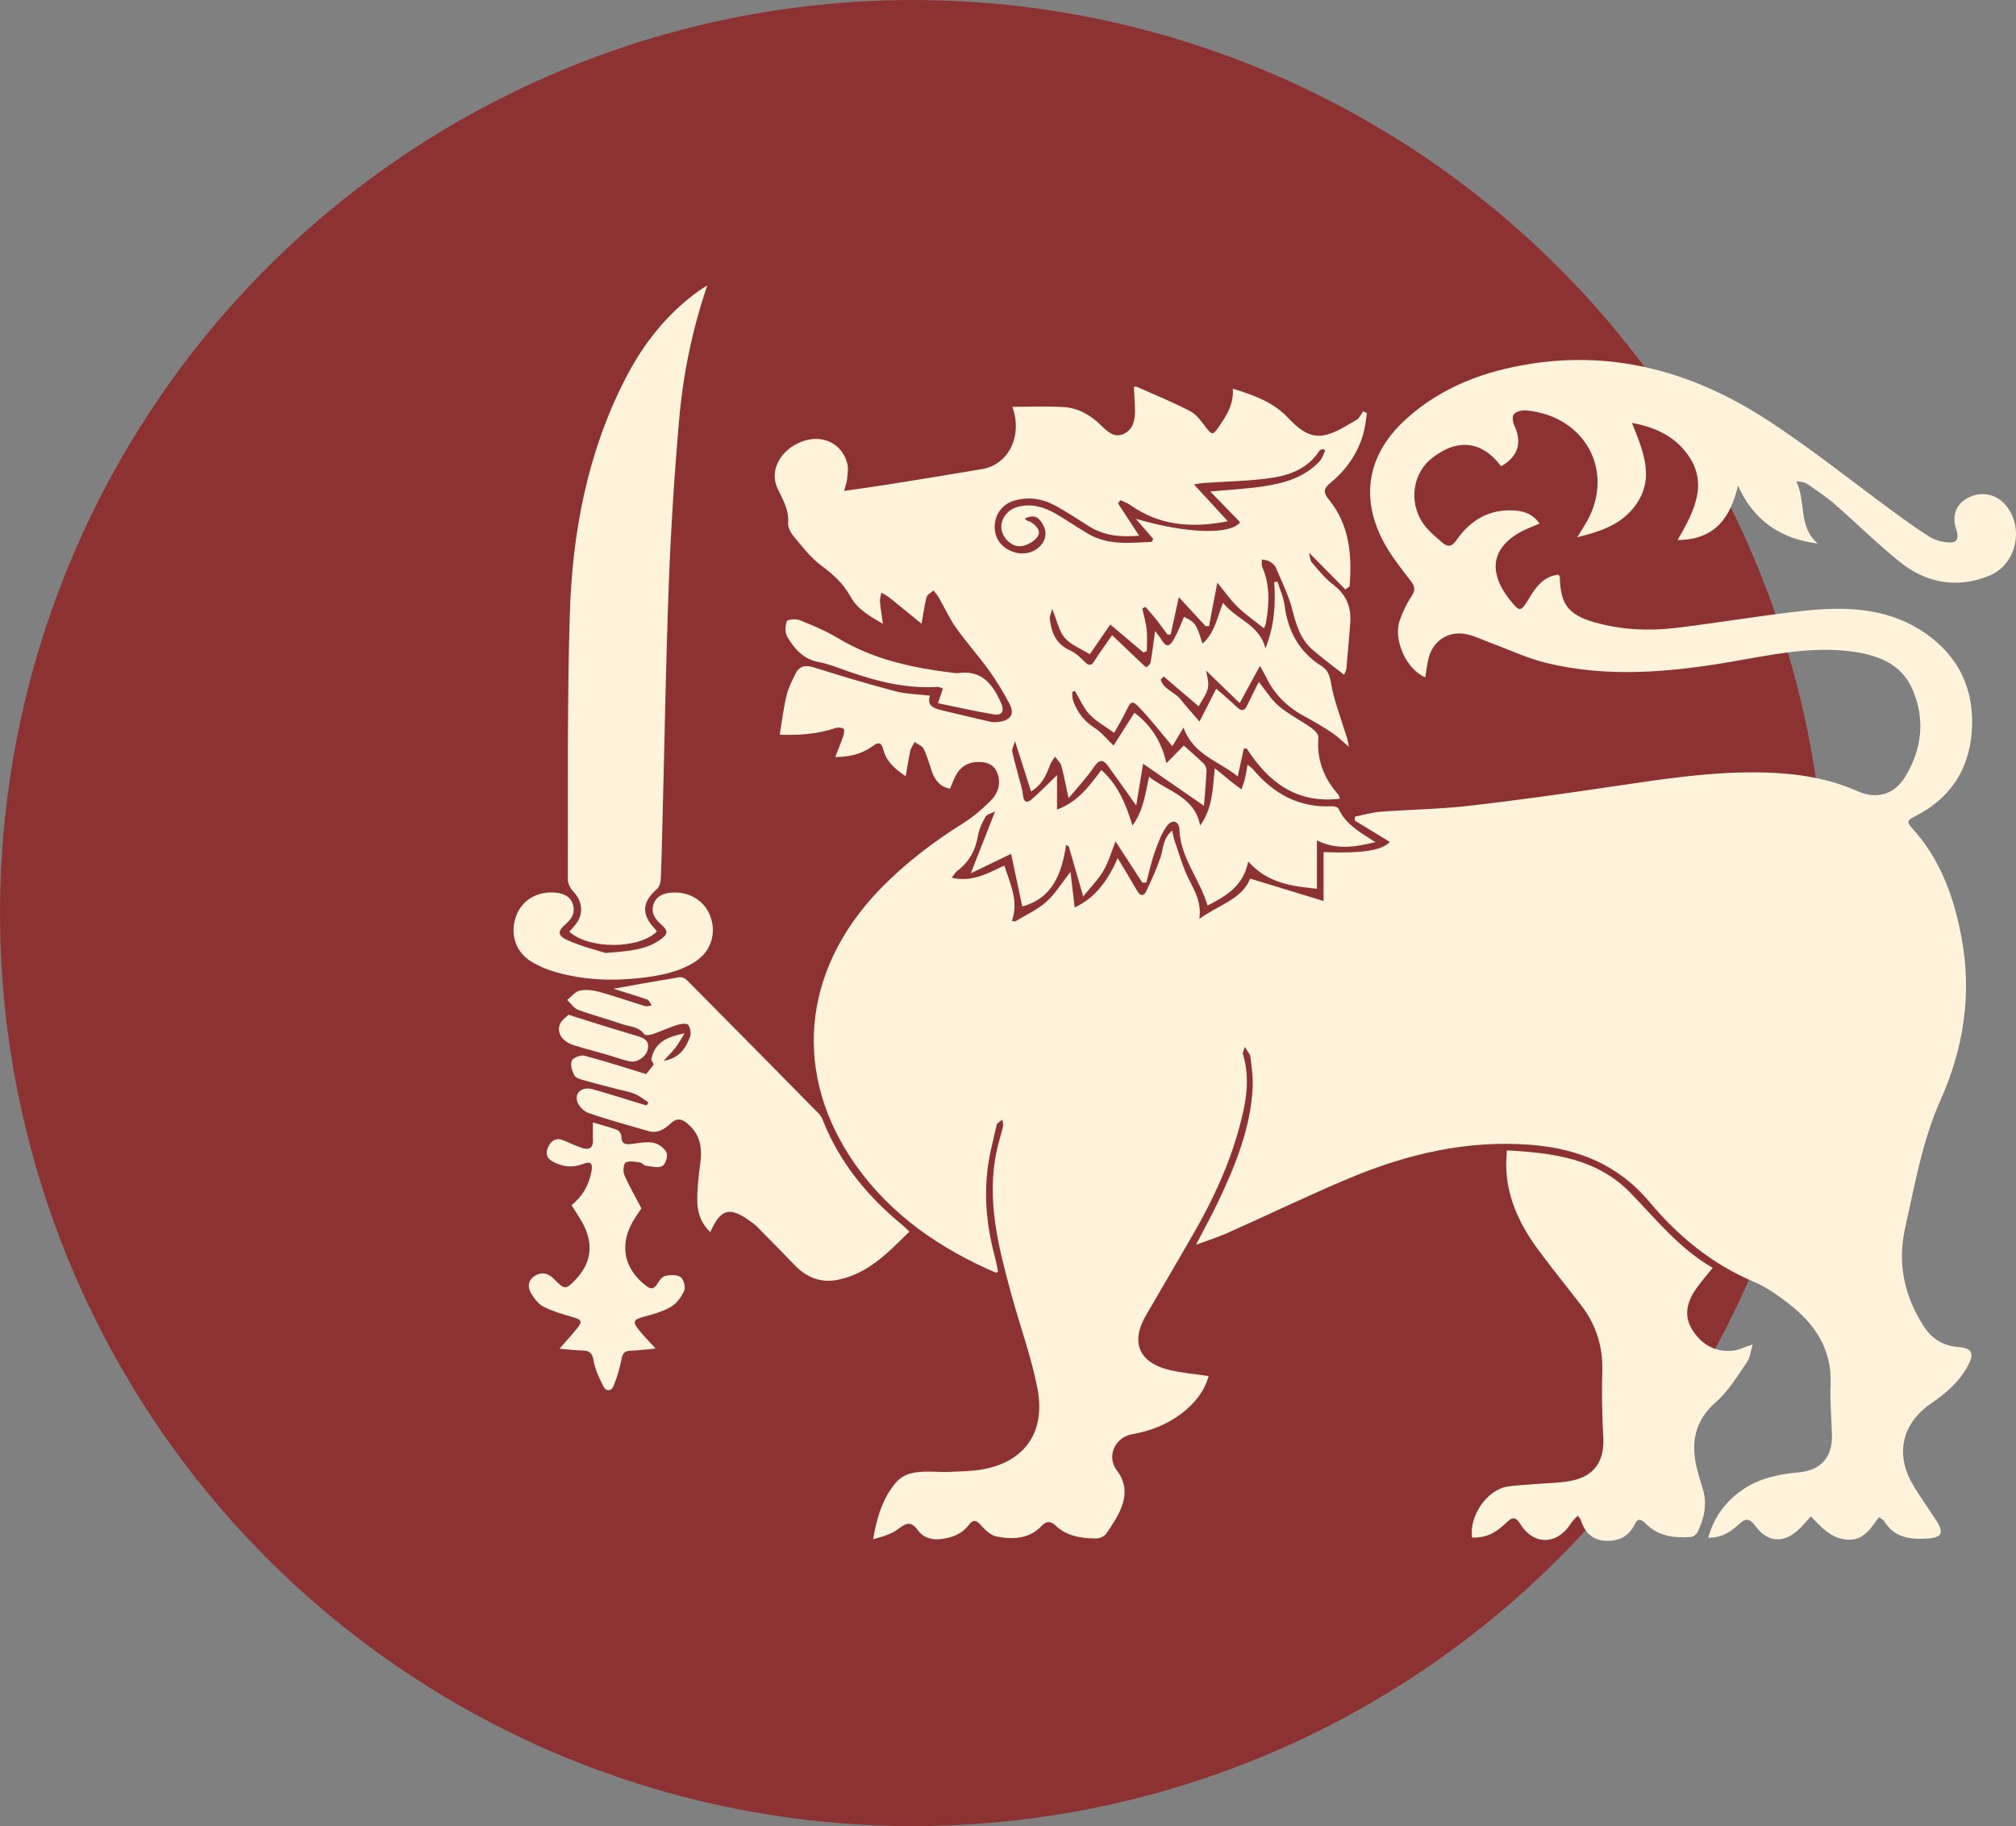 <svg width="106" height="96" viewBox="0 0 106 96" fill="none" xmlns="http://www.w3.org/2000/svg">
<rect x="0" y="0" width="106" height="96" fill="#808080" stroke="none"/>
<circle cx="48" cy="48" r="48" fill="#8D3232"/>
<g clip-path="url(#clip0_80_532)">
<path d="M62.88 65.441C63.31 64.612 63.7 63.918 64.04 63.199C64.951 61.276 65.759 59.315 65.865 57.155C65.891 56.624 65.808 56.085 65.745 55.554C65.729 55.415 65.599 55.291 65.449 55.035C65.386 55.266 65.332 55.351 65.351 55.414C65.757 56.72 65.507 57.997 65.164 59.261C64.625 61.251 63.762 63.109 62.73 64.892C61.912 66.306 61.091 67.72 60.264 69.129C59.439 70.536 59.857 71.608 61.446 72.01C62.118 72.18 62.819 72.229 63.55 72.34C63.316 73.174 62.791 73.802 62.114 74.316C61.349 74.895 60.476 75.232 59.528 75.398C58.608 75.56 58.166 76.58 58.729 77.312C59.201 77.924 59.22 78.576 58.97 79.229C58.782 79.723 58.472 80.18 58.169 80.62C58.07 80.764 57.82 80.88 57.638 80.879C56.876 80.873 56.12 80.769 55.534 80.226C55.237 79.951 55.032 79.942 54.751 80.235C54.095 80.913 53.244 80.936 52.404 80.776C52.1 80.719 51.797 80.438 51.581 80.186C51.325 79.888 51.154 79.878 50.928 80.178C50.593 80.629 50.11 80.809 49.578 80.898C49.054 80.984 48.569 80.868 48.258 80.443C47.919 79.98 47.669 80.039 47.251 80.363C46.884 80.648 46.399 80.785 45.906 80.92C46.097 79.815 46.392 78.785 47.097 77.95C47.616 77.336 48.402 77.355 49.145 77.369C49.39 77.374 49.636 77.393 49.879 77.379C50.472 77.347 51.074 77.352 51.654 77.248C53.877 76.849 54.996 75.293 54.546 72.98C54.223 71.32 53.632 69.712 53.184 68.072C52.504 65.586 51.848 63.095 52.408 60.486C52.499 60.063 52.637 59.65 52.735 59.227C52.761 59.112 52.719 58.984 52.707 58.861C52.604 58.949 52.43 59.024 52.406 59.13C52.215 59.974 51.984 60.818 51.901 61.675C51.755 63.153 51.915 64.62 52.306 66.06C52.378 66.324 52.422 66.594 52.478 66.858C52.406 66.882 52.367 66.908 52.346 66.9C49.423 65.635 46.864 63.883 45.008 61.269C41.65 56.539 42.135 51.045 46.233 46.785C47.548 45.418 49.04 44.282 50.645 43.275C51.171 42.946 51.656 42.529 52.093 42.087C52.49 41.686 52.658 41.161 52.422 40.599C52.254 40.198 51.906 40.061 51.486 40.056C50.85 40.049 50.426 40.352 50.178 40.919C50.101 41.093 50.03 41.268 49.947 41.464C49.409 41.357 49.148 40.998 48.989 40.533C48.855 40.139 48.746 39.733 48.564 39.362C48.487 39.206 48.253 39.124 48.09 39.01C48.012 39.162 47.9 39.31 47.863 39.471C47.769 39.886 47.709 40.309 47.622 40.807C47.045 40.422 46.606 40.024 46.452 39.433C46.333 38.973 46.174 39.013 45.852 39.245C45.284 39.658 44.623 39.795 43.915 39.797C44.067 39.408 44.217 39.048 44.343 38.678C44.383 38.56 44.404 38.331 44.355 38.305C44.236 38.244 44.054 38.231 43.925 38.274C42.967 38.603 41.981 38.657 40.998 38.624C41.115 37.925 41.194 37.243 41.351 36.579C41.444 36.18 41.638 35.802 41.82 35.429C42.016 35.026 42.322 34.938 42.773 35.08C44.205 35.529 45.642 35.962 47.094 36.343C47.66 36.492 48.269 36.496 48.898 36.57C48.729 37.079 49.07 37.233 49.487 37.332C50.351 37.537 51.213 37.748 52.079 37.944C52.228 37.977 52.395 37.965 52.549 37.944C53.146 37.861 53.359 37.526 53.079 36.999C52.756 36.386 52.392 35.788 51.986 35.224C51.437 34.463 50.804 33.758 50.262 32.993C49.914 32.502 49.666 31.942 49.365 31.418C49.288 31.285 49.18 31.166 49.085 31.043C48.961 31.153 48.764 31.243 48.725 31.376C48.611 31.786 48.559 32.213 48.454 32.79C47.847 32.296 47.307 31.848 46.758 31.409C46.632 31.309 46.482 31.241 46.343 31.158C46.316 31.316 46.254 31.477 46.268 31.631C46.298 31.992 46.361 32.35 46.424 32.799C45.737 32.389 45.093 32.041 44.733 31.385C44.355 30.696 43.82 30.2 43.187 29.735C42.624 29.321 42.183 28.734 41.727 28.191C41.568 28.002 41.419 27.712 41.437 27.482C41.491 26.784 41.15 26.252 40.875 25.66C40.428 24.694 41.084 23.58 42.241 23.186C43.276 22.834 44.282 23.331 44.549 24.363C44.619 24.632 44.56 24.939 44.534 25.225C44.52 25.384 44.453 25.541 44.38 25.808C45.231 25.685 45.985 25.584 46.735 25.464C48.372 25.202 50.009 24.937 51.644 24.659C53.011 24.427 53.787 22.937 53.231 21.387C54.158 21.387 55.036 21.351 55.908 21.398C56.667 21.438 57.309 21.797 57.855 22.326C58.194 22.656 58.565 23.049 59.082 22.812C59.602 22.572 59.691 22.041 59.678 21.516C59.67 21.136 59.64 20.756 59.619 20.357C59.645 20.347 59.703 20.305 59.734 20.319C60.688 20.742 61.658 21.136 62.581 21.616C62.917 21.79 63.167 22.154 63.408 22.468C63.713 22.864 63.781 22.885 64.071 22.458C64.472 21.866 64.876 21.275 64.823 20.435C65.933 20.772 66.953 21.143 67.729 21.967C68.277 22.548 68.883 23.074 69.726 22.86C70.293 22.718 70.81 22.366 71.33 22.071C71.482 21.984 71.562 21.774 71.676 21.62C71.742 21.653 71.807 21.686 71.874 21.719C71.814 22.075 71.786 22.441 71.688 22.786C71.391 23.837 70.784 24.704 69.945 25.393C69.564 25.705 69.585 25.908 69.88 26.274C70.971 27.624 71.09 29.204 70.961 30.826L70.735 30.986C70.123 30.367 69.511 29.747 68.833 29.059C68.885 29.263 68.88 29.458 68.974 29.567C69.326 29.975 69.667 30.408 70.092 30.729C70.795 31.258 71.059 31.931 70.994 32.768C70.933 33.562 70.865 34.357 70.791 35.151C70.782 35.245 70.723 35.335 70.671 35.474C70.093 35.018 69.532 34.605 69.007 34.15C68.355 33.587 68.145 32.804 67.934 32.001C67.738 31.26 67.388 30.558 67.086 29.848C67.028 29.715 66.89 29.596 66.759 29.518C66.642 29.449 66.486 29.444 66.348 29.409C66.351 29.538 66.318 29.683 66.365 29.793C66.787 30.761 66.741 31.756 66.559 32.761C66.546 32.842 66.502 32.92 66.46 33.031C65.977 32.645 65.486 32.308 65.068 31.899C64.673 31.512 64.353 31.049 64.006 30.629C63.863 31.373 63.716 32.143 63.568 32.912C63.508 32.913 63.45 32.915 63.391 32.917C62.928 32.416 62.462 31.913 61.981 31.392C61.831 32.077 61.693 32.716 61.553 33.356C61.495 33.356 61.439 33.356 61.382 33.356C61.189 33.097 61.006 32.832 60.805 32.58C60.621 32.348 60.42 32.129 60.228 31.904C60.172 31.933 60.116 31.963 60.06 31.992C60.14 32.358 60.252 32.723 60.292 33.094C60.333 33.465 60.301 33.843 60.301 34.218C60.243 34.248 60.184 34.277 60.126 34.305C59.544 33.814 58.963 33.325 58.376 32.83C58.035 33.328 57.678 33.849 57.302 34.395C56.837 34.103 56.307 33.907 55.985 33.533C55.674 33.17 55.578 32.627 55.324 32.013C55.258 32.272 55.183 32.405 55.197 32.527C55.282 33.246 55.519 33.862 56.264 34.192C56.556 34.32 56.809 34.562 57.038 34.794C57.271 35.028 57.39 34.993 57.554 34.73C57.82 34.305 58.12 33.902 58.475 33.392C59.038 33.93 59.568 34.438 60.1 34.941C60.158 34.995 60.27 35.087 60.287 35.073C60.373 35.007 60.479 34.919 60.497 34.823C60.584 34.312 60.647 33.796 60.735 33.174C60.871 33.356 60.964 33.462 61.037 33.581C61.321 34.039 61.476 34.048 61.745 33.564C61.947 33.203 62.086 32.809 62.254 32.429C62.852 32.719 62.901 32.788 63.225 33.836C63.872 33.274 63.987 32.483 64.307 31.689C65.005 32.573 66.246 32.849 66.533 34.091C66.99 32.967 67.084 31.8 66.998 30.603C67.054 30.594 67.11 30.584 67.166 30.575C67.296 30.99 67.488 31.395 67.542 31.82C67.717 33.175 68.299 34.265 69.476 35.007C69.828 35.229 69.919 35.523 69.989 35.937C70.127 36.747 70.427 37.531 70.672 38.322C70.763 38.616 70.889 38.9 70.915 39.256C70.625 39.01 70.354 38.734 70.041 38.524C69.564 38.205 69.064 37.915 68.558 37.641C67.668 37.16 66.993 36.484 66.558 35.573C66.493 35.438 66.413 35.307 66.248 35.007C65.886 35.672 65.589 36.217 65.181 36.961C64.541 36.343 63.958 35.776 63.415 35.252C63.443 35.462 63.575 35.828 63.512 36.159C63.449 36.499 63.197 36.805 63.025 37.132C62.394 36.593 61.789 36.076 61.186 35.561C61.133 35.618 61.081 35.673 61.027 35.731C61.175 36.241 61.756 36.371 62.057 36.747C62.373 37.145 62.716 37.521 63.069 37.932C63.366 37.346 63.638 36.812 63.949 36.203C64.339 36.548 64.695 36.846 65.029 37.165C65.272 37.398 65.433 37.394 65.58 37.077C65.769 36.669 65.977 36.27 66.187 35.85C66.554 36.303 66.836 36.78 67.238 37.117C67.768 37.559 68.399 37.877 68.967 38.277C69.128 38.392 69.336 38.614 69.322 38.77C69.221 39.938 69.609 40.918 70.373 41.778C70.405 41.813 70.41 41.872 70.452 41.99C68.17 42.257 66.689 41.119 65.545 39.339C65.495 39.348 65.446 39.358 65.395 39.367C65.293 39.835 65.192 40.305 65.08 40.821C64.106 40.012 62.751 39.703 62.228 38.25C61.959 38.699 61.78 38.996 61.642 39.228C61.063 38.541 60.528 37.851 59.93 37.219C59.532 36.799 59.456 36.857 59.215 37.368C59.033 37.757 58.804 38.123 58.582 38.527C58.11 38.184 57.636 37.929 57.288 37.557C56.963 37.211 56.771 36.74 56.519 36.326C56.471 36.34 56.424 36.353 56.377 36.369C56.389 36.52 56.37 36.681 56.419 36.818C56.631 37.426 56.989 37.908 57.554 38.265C57.904 38.487 58.171 38.833 58.552 39.193C58.9 38.647 59.264 38.073 59.647 37.469C60.497 38.109 61.056 38.935 61.331 40.121C61.724 39.722 61.989 39.455 62.244 39.193C62.578 39.493 62.947 39.809 63.293 40.148C63.38 40.233 63.443 40.392 63.438 40.514C63.408 41.131 63.352 41.747 63.305 42.361C62.216 41.608 61.198 40.906 60.103 40.149C59.976 40.921 59.864 41.612 59.742 42.346C59.203 41.589 58.739 40.925 58.262 40.269C57.996 39.905 57.792 39.922 57.521 40.321C57.147 40.869 56.685 41.358 56.185 41.966C56.034 41.277 55.942 40.758 55.802 40.253C55.753 40.078 55.587 39.936 55.473 39.778C55.38 39.931 55.258 40.071 55.199 40.236C55.01 40.767 54.781 41.26 54.212 41.608C53.941 40.756 53.681 39.943 53.368 38.961C53.289 39.235 53.198 39.381 53.223 39.502C53.317 39.958 53.452 40.406 53.567 40.859C53.648 41.173 53.759 41.487 53.787 41.806C53.817 42.151 53.989 42.236 54.216 42.044C54.684 41.648 55.108 41.2 55.578 40.746V42.562C56.685 42.146 57.279 41.32 57.909 40.479C58.761 41.24 59.185 42.224 59.547 43.4C60.152 42.548 60.215 41.711 60.418 40.838C61.439 41.627 62.823 41.891 63.101 43.4C63.755 42.5 63.763 41.495 63.872 40.387C64.228 40.678 64.515 40.914 64.806 41.147C64.959 41.27 65.12 41.383 65.278 41.499C65.339 41.31 65.412 41.123 65.46 40.928C65.512 40.711 65.543 40.487 65.594 40.203C65.713 40.298 65.809 40.356 65.877 40.437C66.96 41.721 68.291 42.474 70.031 42.384C70.148 42.377 70.342 42.432 70.38 42.514C70.751 43.322 71.482 43.744 72.32 44.271C71.23 44.535 70.284 44.689 69.242 44.183V46.722C67.902 46.584 66.664 46.438 65.633 45.291C65.365 46.599 64.456 47.109 63.492 47.605C63.097 46.235 62.067 45.109 62.013 43.605C61.997 43.175 61.641 43.051 61.377 43.395C61.074 43.791 60.894 44.294 60.724 44.771C60.537 45.298 60.422 45.85 60.275 46.391C60.205 46.396 60.137 46.401 60.067 46.405C59.61 45.704 59.156 45.005 58.652 44.231C58.447 44.748 58.301 45.288 58.028 45.756C57.757 46.224 57.362 46.62 56.954 47.13C56.673 46.155 56.435 45.326 56.195 44.495C56.148 44.469 56.101 44.441 56.054 44.415C55.828 45.904 55.363 47.212 53.751 47.654C53.562 46.764 53.368 45.852 53.163 44.887C52.5 45.208 51.799 45.544 51.044 45.91C51.486 44.785 51.88 43.784 52.32 42.66C52.126 42.76 51.892 42.805 51.817 42.937C51.64 43.249 51.479 43.593 51.42 43.941C51.29 44.701 50.955 45.314 50.337 45.78C50.239 45.855 50.175 45.973 50.037 46.143C51.131 46.396 51.948 45.898 52.808 45.503C53.112 46.464 53.576 47.359 53.207 48.414C53.264 48.422 53.322 48.433 53.378 48.441C53.929 48.103 54.538 47.831 55.013 47.409C55.48 46.996 55.814 46.434 56.286 45.834C56.36 46.453 56.428 47.035 56.507 47.706C57.601 47.194 58.245 46.294 58.769 45.114C59.154 45.758 59.486 46.297 59.801 46.847C59.96 47.127 60.147 47.106 60.263 46.865C60.542 46.276 60.813 45.68 61.02 45.064C61.175 44.599 61.144 44.066 61.63 43.664C61.681 43.877 61.705 44.042 61.759 44.197C61.999 44.878 62.186 45.59 62.513 46.23C62.844 46.875 63.186 47.486 63.059 48.308C64.031 47.584 65.293 47.298 65.732 46.188C67.011 46.578 68.245 46.955 69.592 47.366V44.797C71.632 44.871 72.662 44.712 73.075 44.259C72.458 43.883 71.844 43.508 71.228 43.133C71.235 43.065 71.242 42.998 71.249 42.93C71.693 42.842 72.134 42.706 72.582 42.673C74.117 42.557 75.661 42.541 77.188 42.368C79.706 42.082 82.217 41.726 84.724 41.355C87.426 40.956 90.124 40.529 92.866 40.614C94.518 40.664 96.136 40.913 97.668 41.593C98.675 42.04 99.602 41.77 100.172 40.838C101.062 39.384 101.233 37.809 100.56 36.246C99.955 34.841 98.64 34.402 97.231 34.234C95.111 33.979 93.05 34.445 90.983 34.797C87.755 35.346 84.518 35.635 81.293 34.848C80.3 34.605 79.356 34.157 78.391 33.802C77.997 33.656 77.616 33.469 77.214 33.364C76.236 33.111 75.369 33.625 75.117 34.591C75.032 34.922 74.998 35.267 74.941 35.609C73.927 35.181 73.257 33.621 73.589 32.641C73.743 32.187 73.954 31.737 74.222 31.34C74.442 31.01 74.392 30.82 74.164 30.525C73.647 29.852 73.105 29.175 72.716 28.427C71.487 26.063 71.947 23.821 73.939 22.022C75.806 20.336 78.057 19.503 80.507 19.122C85.034 18.418 89.136 19.63 92.88 22.052C95.249 23.585 97.453 25.369 99.736 27.034C100.299 27.445 100.869 27.846 101.457 28.221C101.672 28.358 101.936 28.443 102.19 28.486C102.889 28.606 103.047 28.415 102.838 27.752C102.627 27.083 102.865 26.493 103.478 26.169C104.146 25.815 104.949 25.962 105.435 26.528C106.455 27.714 106.045 29.675 104.592 30.266C102.889 30.96 101.268 30.655 99.864 29.518C98.685 28.566 97.606 27.494 96.461 26.498C96.015 26.111 95.519 25.78 95.031 25.445C94.887 25.346 94.695 25.315 94.45 25.31C94.966 26.368 94.539 27.699 95.58 28.576C93.632 28.33 92.216 27.383 91.383 25.532C90.977 27.237 90.166 28.373 88.209 28.391C89.101 26.833 89.916 25.299 88.575 23.686C87.879 22.848 86.91 22.437 85.808 22.232C86.421 23.768 87.088 25.268 85.843 26.753C85.126 27.608 84.123 27.952 82.928 28.242C83.095 27.974 83.186 27.822 83.282 27.673C85.006 24.987 83.479 21.891 80.262 21.575C80.041 21.554 79.742 21.623 79.601 21.767C79.499 21.872 79.54 22.199 79.624 22.376C80.048 23.265 79.819 24.009 78.926 24.512C77.933 23.181 76.637 23.027 75.296 24.082C74.178 24.959 74.044 26.651 75.021 27.766C75.261 28.04 75.547 28.273 75.822 28.514C76.118 28.776 76.334 28.747 76.581 28.394C77.329 27.322 78.345 26.727 79.702 26.843C80.204 26.887 80.639 27.064 80.945 27.525C80.564 27.694 80.204 27.817 79.879 28.004C78.532 28.778 78.279 29.919 79.148 31.208C79.216 31.309 79.288 31.408 79.363 31.503C79.903 32.194 79.961 32.187 80.398 31.456C80.758 30.854 81.164 30.296 81.942 30.209C81.984 30.278 82.016 30.308 82.016 30.337C82.042 31.762 82.458 32.325 83.855 32.719C85.237 33.108 86.658 33.181 88.073 33.014C90.346 32.747 92.605 32.348 94.88 32.108C96.97 31.888 99.063 31.933 100.932 33.094C102.786 34.244 103.741 35.935 103.692 38.104C103.643 40.272 102.657 41.922 100.672 42.925C100.417 43.053 100.186 43.157 100.492 43.489C102.029 45.147 102.749 47.182 103.146 49.344C103.687 52.286 103.241 55.127 102.029 57.839C101.072 59.974 100.691 62.247 100.181 64.497C99.754 66.381 100.105 68.062 101.114 69.672C101.562 70.387 102.163 70.753 102.992 70.817C103.666 70.869 103.814 71.131 103.501 71.74C103.052 72.616 102.323 73.24 101.525 73.788C100.035 74.816 99.642 76.384 100.534 77.969C100.917 78.649 101.389 79.279 101.81 79.938C102.225 80.585 102.104 80.839 101.324 80.885C100.438 80.938 99.598 80.834 99.075 79.975C99.026 79.895 98.92 79.85 98.797 79.756C98.343 80.362 97.975 81.045 97.038 80.931C96.236 80.834 95.763 80.284 95.209 79.716C94.987 79.963 94.814 80.181 94.615 80.37C93.8 81.151 92.955 81.115 92.294 80.219C91.972 79.784 91.768 79.81 91.399 80.155C90.844 80.676 90.414 80.828 89.816 80.84C90.114 79.782 90.701 78.96 91.586 78.341C92.49 77.709 93.523 77.496 94.602 77.4C95.716 77.303 96.342 76.608 96.323 75.502C96.307 74.6 96.209 73.697 96.25 72.798C96.335 70.898 95.398 69.554 93.968 68.47C93.429 68.06 92.857 67.654 92.238 67.394C90.021 66.461 88.234 64.99 86.718 63.177C85.09 61.232 82.974 60.38 80.489 60.184C77.139 59.921 73.982 60.665 70.938 61.942C68.78 62.847 66.671 63.867 64.534 64.821C64.033 65.045 63.505 65.208 62.873 65.441H62.88ZM60.555 28.483C60.583 28.433 60.611 28.384 60.639 28.334C60.359 28.011 60.081 27.688 59.721 27.272C62.44 28.075 64.72 28.111 65.203 27.454C64.699 26.935 64.202 26.424 63.636 25.839C64.659 25.744 65.543 25.7 66.416 25.57C67.516 25.407 68.579 25.103 69.376 24.26C69.522 24.106 69.583 23.873 69.683 23.677C69.635 23.653 69.588 23.629 69.541 23.605C69.483 23.636 69.401 23.651 69.37 23.7C68.794 24.599 67.869 24.97 66.899 25.116C65.713 25.294 64.501 25.305 63.3 25.391C63.129 25.404 62.961 25.438 62.774 25.464C63.379 26.122 63.931 26.72 64.559 27.402C62.637 27.78 60.957 27.626 59.43 26.549C59.275 26.439 59.084 26.377 58.911 26.294C58.867 26.349 58.825 26.403 58.782 26.458C59.144 27.012 59.507 27.567 59.897 28.164C58.941 28.24 58.072 28.174 57.279 27.678C56.702 27.317 56.136 26.941 55.541 26.609C54.828 26.212 54.06 26.082 53.264 26.34C52.673 26.533 52.308 27.062 52.301 27.69C52.294 28.292 52.635 28.767 53.235 28.998C53.777 29.204 54.37 29.076 54.725 28.67C55.025 28.325 55.045 27.929 54.826 27.56C54.662 27.281 54.441 26.986 53.889 27.258C53.943 27.386 54.107 27.386 54.223 27.461C54.503 27.64 54.765 27.931 54.541 28.231C54.363 28.472 54.004 28.672 53.7 28.712C53.21 28.778 52.712 28.282 52.654 27.803C52.593 27.298 52.964 26.791 53.511 26.646C54.216 26.458 54.868 26.64 55.473 26.987C56.064 27.326 56.624 27.714 57.209 28.059C58.267 28.682 59.418 28.538 60.555 28.486V28.483Z" fill="#FFF3DC"/>
<path d="M37.191 15C36.388 17.349 35.911 19.713 35.703 22.118C35.458 24.933 35.278 27.758 35.17 30.58C35.012 34.707 34.946 38.836 34.839 42.965C34.811 44.04 34.79 45.116 34.745 46.19C34.738 46.375 34.676 46.617 34.549 46.729C33.76 47.421 33.708 48.049 34.414 48.809C34.46 48.858 34.502 48.913 34.544 48.964C33.613 49.906 30.955 49.914 29.934 48.978C30.057 48.837 30.188 48.702 30.3 48.551C30.695 48.022 30.616 47.368 30.165 46.892C30.006 46.726 29.857 46.464 29.857 46.245C29.869 41.593 29.819 36.938 29.96 32.291C30.092 27.994 30.88 23.806 32.874 19.922C33.807 18.102 35.038 16.521 36.717 15.309C36.869 15.2 37.034 15.104 37.191 15.002V15Z" fill="#FFF3DC"/>
<path d="M79.228 60.476C81.675 60.611 83.971 60.894 85.749 62.731C87.09 64.117 88.305 65.642 90.051 66.652C89.727 67.059 89.418 67.406 89.157 67.786C88.704 68.444 88.522 69.164 88.966 69.887C89.435 70.65 90.14 71.086 91.067 71.011C91.397 70.985 91.717 70.815 92.151 70.678C92.048 71.022 92.023 71.367 91.853 71.611C91.35 72.337 90.885 73.129 90.229 73.7C89.082 74.701 88.893 75.87 89.229 77.232C89.32 77.602 89.444 77.964 89.549 78.332C89.771 79.113 89.593 79.846 89.253 80.551C89.197 80.665 89.031 80.788 88.907 80.799C88.028 80.865 87.188 80.761 86.527 80.093C86.319 79.883 86.123 79.779 85.961 80.115C85.651 80.755 85.142 81.028 84.438 81C83.689 80.971 83.313 80.523 83.1 79.874C83.084 79.827 83.04 79.791 82.958 79.68C82.827 79.824 82.689 79.937 82.602 80.079C81.893 81.217 80.653 81.26 79.952 80.14C79.709 79.753 79.548 79.711 79.209 80.041C78.58 80.655 78.087 80.842 77.404 80.834C77.23 79.732 78.163 78.316 79.279 78.146C79.744 78.075 80.216 78.065 80.685 78.02C81.412 77.952 82.164 77.976 82.859 77.785C83.943 77.487 84.366 76.661 84.299 75.548C84.23 74.392 84.216 73.232 84.247 72.075C84.282 70.786 83.924 69.644 83.142 68.627C82.4 67.661 81.629 66.716 80.905 65.737C79.926 64.414 79.221 62.976 79.195 61.288C79.192 61.048 79.214 60.809 79.23 60.474L79.228 60.476Z" fill="#FFF3DC"/>
<path d="M32.251 51.979C33.384 51.778 34.559 51.562 35.74 51.372C35.86 51.352 36.039 51.446 36.133 51.543C38.443 53.868 40.744 56.2 43.044 58.535C43.138 58.63 43.212 58.758 43.261 58.885C44.142 61.107 45.605 62.892 47.445 64.4C47.564 64.497 47.671 64.608 47.816 64.745C46.702 65.845 45.641 66.966 44.039 67.283C43.145 67.46 42.393 67.15 41.771 66.497C41.12 65.817 40.459 65.149 39.798 64.481C39.7 64.382 39.585 64.301 39.473 64.219C38.377 63.413 37.891 63.531 37.347 64.775C36.878 64.329 36.673 63.775 36.663 63.191C36.651 62.521 36.724 61.844 36.819 61.178C36.936 60.351 36.824 59.633 36.14 59.062C35.836 58.807 35.591 58.764 35.282 59.046C34.956 59.343 34.589 59.603 34.105 59.464C33.05 59.163 31.992 58.871 30.957 58.517C30.707 58.432 30.422 58.151 30.35 57.903C30.21 57.422 30.627 57.11 31.167 57.263C32.041 57.508 32.905 57.785 33.774 58.049C33.848 58.071 33.923 58.09 33.998 58.111L34.098 57.955C33.858 57.802 33.636 57.613 33.377 57.508C33.073 57.383 32.739 57.331 32.419 57.247C31.863 57.102 31.303 56.965 30.751 56.805C30.553 56.748 30.286 56.685 30.203 56.539C30.076 56.316 29.98 55.977 30.064 55.764C30.125 55.606 30.53 55.445 30.726 55.497C31.821 55.785 32.898 56.137 33.974 56.465C34.108 56.295 34.25 56.12 34.376 55.962C34.336 55.866 34.234 55.748 34.253 55.653C34.435 54.765 35.147 54.487 35.997 54.324C35.838 54.576 35.694 54.838 35.516 55.074C35.343 55.303 35.133 55.502 34.89 55.771C35.701 55.636 36.06 55.119 36.283 54.501C36.348 54.321 36.297 54.031 36.182 53.878C36.114 53.786 35.803 53.819 35.628 53.875C35.178 54.019 34.748 54.217 34.302 54.371C34.171 54.416 33.925 54.442 33.879 54.376C33.584 53.953 33.097 53.977 32.69 53.833C31.931 53.568 31.149 53.367 30.398 53.087C30.172 53.004 30.013 52.745 29.824 52.567C30.043 52.395 30.242 52.13 30.487 52.078C30.812 52.008 31.188 52.053 31.515 52.144C32.323 52.366 33.115 52.648 33.918 52.891C34.021 52.922 34.15 52.87 34.267 52.857C34.19 52.749 34.135 52.583 34.031 52.546C33.423 52.334 32.804 52.152 32.253 51.98L32.251 51.979Z" fill="#FFF3DC"/>
<path d="M30.05 63.357C30.632 62.896 30.971 62.292 31.102 61.562C31.176 61.144 31.038 61.036 30.658 61.189C30.116 61.406 29.597 61.341 29.09 61.081C28.747 60.906 28.663 60.634 28.824 60.297C28.986 59.957 29.24 59.787 29.63 59.95C29.967 60.091 30.298 60.257 30.648 60.361C30.976 60.46 31.193 60.337 31.177 59.947C31.165 59.657 31.176 59.367 31.176 59.01C31.651 59.15 32.057 59.251 32.444 59.398C32.552 59.44 32.674 59.62 32.674 59.738C32.674 60.15 32.889 60.181 33.223 60.136C33.603 60.085 34.002 60.007 34.364 60.078C34.626 60.13 34.941 60.361 35.047 60.595C35.129 60.774 34.991 61.215 34.825 61.3C34.598 61.416 34.252 61.321 33.96 61.284C33.849 61.27 33.755 61.126 33.643 61.111C33.393 61.078 33.092 61.008 32.9 61.114C32.785 61.178 32.746 61.576 32.825 61.76C33.071 62.335 33.391 62.882 33.727 63.526C33.631 63.669 33.435 63.935 33.272 64.218C32.555 65.472 32.818 66.704 33.961 67.588C34.211 67.781 34.372 67.79 34.551 67.508C34.659 67.338 34.806 67.115 34.974 67.077C35.234 67.016 35.593 67.002 35.787 67.139C35.95 67.254 36.058 67.666 35.976 67.852C35.831 68.182 35.574 68.529 35.269 68.706C34.827 68.961 34.306 69.098 33.804 69.236C33.318 69.37 33.248 69.488 33.571 69.89C33.83 70.215 34.124 70.511 34.47 70.893C34.002 70.936 33.584 70.996 33.166 71.006C32.833 71.013 32.732 71.152 32.674 71.466C32.587 71.936 32.444 72.402 32.267 72.848C32.143 73.159 31.863 73.159 31.72 72.873C31.505 72.444 31.286 71.991 31.211 71.526C31.144 71.117 30.989 71.002 30.614 70.997C30.238 70.992 29.864 70.94 29.417 70.902C29.77 70.496 30.076 70.17 30.352 69.821C30.637 69.46 30.574 69.372 30.118 69.242C29.6 69.096 29.077 68.94 28.598 68.706C28.338 68.577 28.119 68.303 27.958 68.046C27.748 67.715 27.715 67.342 28.105 67.084C28.49 66.83 28.843 66.939 29.14 67.248C29.688 67.814 29.756 67.816 30.303 67.226C31.045 66.424 31.193 65.515 30.749 64.53C30.573 64.138 30.312 63.786 30.051 63.354L30.05 63.357Z" fill="#FFF3DC"/>
<path d="M31.835 50.096C33.084 50.006 33.939 49.928 34.676 49.427C35.147 49.108 35.159 48.946 34.729 48.565C34.402 48.275 34.211 47.937 34.374 47.506C34.535 47.076 34.921 46.95 35.344 46.924C36.292 46.866 37.097 47.392 37.376 48.245C37.668 49.137 37.348 50.046 36.546 50.56C35.7 51.101 34.736 51.287 33.762 51.403C32.241 51.585 30.723 51.528 29.242 51.111C28.792 50.985 28.348 50.799 27.948 50.56C27.114 50.062 26.808 49.123 27.121 48.204C27.418 47.33 28.236 46.832 29.226 46.927C29.633 46.967 29.985 47.118 30.12 47.534C30.253 47.942 30.095 48.273 29.775 48.551C29.315 48.948 29.289 49.175 29.834 49.422C30.581 49.76 31.394 49.954 31.835 50.098V50.096Z" fill="#FFF3DC"/>
<path d="M49.316 36.969C49.438 36.605 49.503 36.416 49.578 36.194C49.458 36.156 49.379 36.107 49.304 36.111C47.683 36.213 46.148 35.837 44.635 35.306C44.109 35.12 43.582 34.908 43.037 34.804C42.229 34.648 41.766 34.102 41.39 33.472C41.264 33.26 41.281 32.901 41.37 32.658C41.405 32.563 41.855 32.523 42.054 32.603C42.746 32.884 43.446 33.177 44.083 33.56C45.955 34.688 48.027 35.118 50.157 35.377C50.227 35.386 50.299 35.396 50.367 35.387C51.631 35.202 52.208 35.984 52.642 36.973C52.819 37.374 52.693 37.625 52.263 37.556C51.29 37.401 50.33 37.174 49.313 36.968L49.316 36.969Z" fill="#FFF3DC"/>
<path d="M29.89 53.346C30.676 53.594 31.338 53.806 32.001 54.01C32.484 54.159 32.966 54.305 33.451 54.447C33.799 54.55 34.147 54.657 34.066 55.127C33.995 55.544 33.505 55.887 33.089 55.794C32.699 55.707 32.321 55.563 31.936 55.452C31.351 55.282 30.76 55.131 30.179 54.95C29.567 54.76 29.256 54.31 29.443 53.837C29.521 53.636 29.752 53.492 29.889 53.346H29.89Z" fill="#FFF3DC"/>
</g>
<defs>
<clipPath id="clip0_80_532">
<rect width="79" height="66" fill="white" transform="translate(27 15)"/>
</clipPath>
</defs>
</svg>
